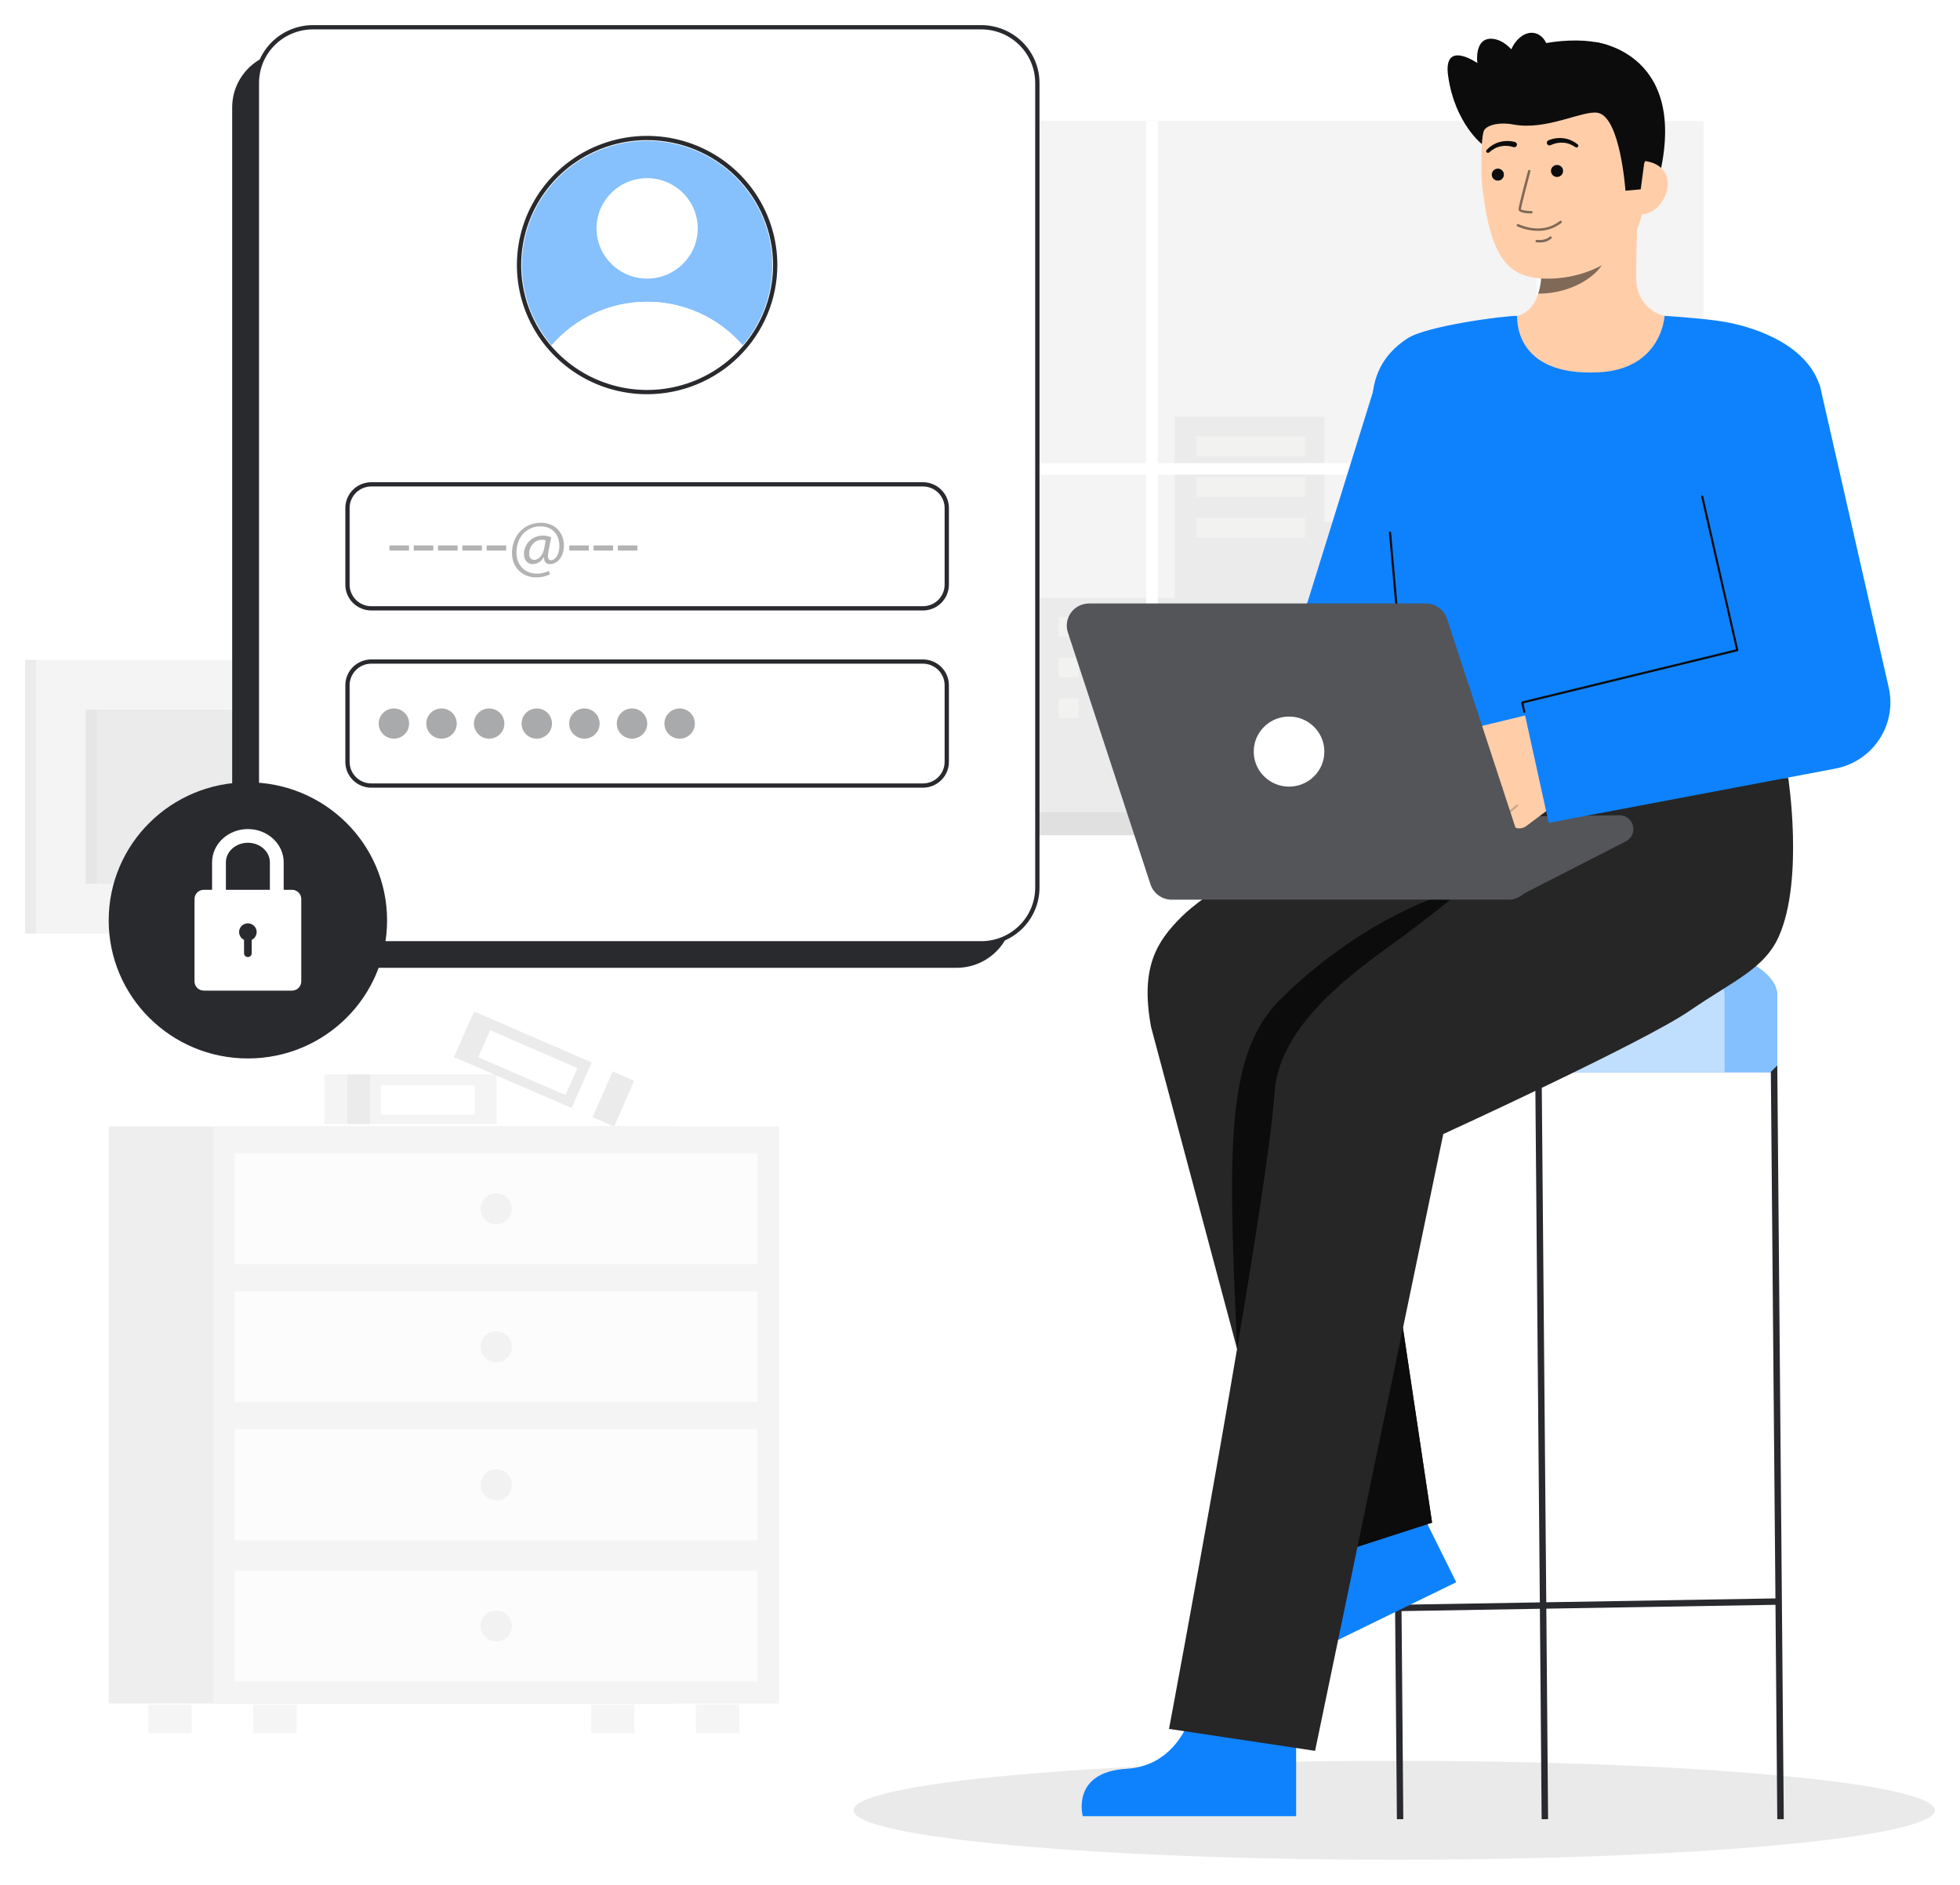 <svg width="312" height="300" viewBox="0 0 312 300" fill="none" xmlns="http://www.w3.org/2000/svg">
<g clip-path="url(#clip0_1_4725)" filter="url(#filter0_d_1_4725)">
<path d="M221.937 292C269.468 292 308 288.474 308 284.124C308 279.774 269.468 276.247 221.937 276.247C174.406 276.247 135.875 279.774 135.875 284.124C135.875 288.474 174.406 292 221.937 292Z" fill="white"/>
<path opacity="0.1" d="M221.937 292C269.468 292 308 288.474 308 284.124C308 279.774 269.468 276.247 221.937 276.247C174.406 276.247 135.875 279.774 135.875 284.124C135.875 288.474 174.406 292 221.937 292Z" fill="#292A2E"/>
<path d="M79.07 166.996H51.637V174.913H79.07V166.996Z" fill="#F4F4F4"/>
<path opacity="0.05" d="M58.915 166.996H55.321V174.913H58.915V166.996Z" fill="#292A2E"/>
<path d="M75.564 168.717H60.618V173.408H75.564V168.717Z" fill="white"/>
<path d="M100.951 168.029L75.461 156.987L72.267 164.242L97.756 175.284L100.951 168.029Z" fill="#F4F4F4"/>
<path opacity="0.05" d="M100.951 168.029L75.461 156.987L72.267 164.242L97.756 175.284L100.951 168.029Z" fill="#292A2E"/>
<path d="M97.528 166.546L94.188 165.099L90.993 172.354L94.333 173.801L97.528 166.546Z" fill="white"/>
<path d="M91.911 165.991L78.024 159.975L76.131 164.274L90.018 170.29L91.911 165.991Z" fill="white"/>
<path opacity="0.05" d="M100.999 267.284H94.105V271.851H100.999V267.284Z" fill="#292A2E"/>
<path opacity="0.05" d="M30.516 267.284H23.622V271.851H30.516V267.284Z" fill="#292A2E"/>
<path d="M107.319 175.284H17.303V267.13H107.319V175.284Z" fill="#F4F4F4"/>
<path opacity="0.03" d="M107.319 175.284H17.303V267.13H107.319V175.284Z" fill="#292A2E"/>
<path d="M124 175.284H33.984V267.13H124V175.284Z" fill="#F4F4F4"/>
<path opacity="0.05" d="M117.68 267.284H110.786V271.851H117.68V267.284Z" fill="#292A2E"/>
<path opacity="0.05" d="M47.198 267.284H40.304V271.851H47.198V267.284Z" fill="#292A2E"/>
<path opacity="0.7" d="M120.621 179.586H37.364V197.231H120.621V179.586Z" fill="white"/>
<path opacity="0.7" d="M120.621 201.55H37.364V219.196H120.621V201.55Z" fill="white"/>
<path opacity="0.7" d="M120.621 223.514H37.364V241.16H120.621V223.514Z" fill="white"/>
<path opacity="0.05" d="M78.992 190.878C80.367 190.878 81.482 189.772 81.482 188.409C81.482 187.045 80.367 185.94 78.992 185.94C77.617 185.94 76.503 187.045 76.503 188.409C76.503 189.772 77.617 190.878 78.992 190.878Z" fill="#292A2E"/>
<path opacity="0.05" d="M78.992 212.842C80.367 212.842 81.482 211.737 81.482 210.373C81.482 209.009 80.367 207.904 78.992 207.904C77.617 207.904 76.503 209.009 76.503 210.373C76.503 211.737 77.617 212.842 78.992 212.842Z" fill="#292A2E"/>
<path opacity="0.05" d="M78.992 234.807C80.367 234.807 81.482 233.701 81.482 232.338C81.482 230.974 80.367 229.869 78.992 229.869C77.617 229.869 76.503 230.974 76.503 232.338C76.503 233.701 77.617 234.807 78.992 234.807Z" fill="#292A2E"/>
<path opacity="0.7" d="M120.621 245.974H37.364V263.619H120.621V245.974Z" fill="white"/>
<path opacity="0.05" d="M78.993 257.266C80.367 257.266 81.482 256.16 81.482 254.797C81.482 253.433 80.367 252.328 78.993 252.328C77.618 252.328 76.503 253.433 76.503 254.797C76.503 256.16 77.618 257.266 78.993 257.266Z" fill="#292A2E"/>
<path d="M49.257 84.123H102.484L102.484 15.409H49.257L49.257 84.123Z" fill="#F4F4F4"/>
<path d="M49.257 15.409H47.531V84.123H49.257V15.409Z" fill="#F4F4F4"/>
<path opacity="0.05" d="M49.257 15.409H47.531V84.123H49.257V15.409Z" fill="#292A2E"/>
<path opacity="0.05" d="M58.953 71.606H92.788V27.926L58.953 27.926L58.953 71.606Z" fill="#292A2E"/>
<path opacity="0.03" d="M58.953 71.606H60.717L60.717 27.926H58.953L58.953 71.606Z" fill="#292A2E"/>
<path d="M5.726 144.592H49.257L49.257 101.021H5.726L5.726 144.592Z" fill="#F4F4F4"/>
<path opacity="0.05" d="M13.656 136.655H41.327V108.958H13.656L13.656 136.655Z" fill="#292A2E"/>
<path d="M5.727 101.021H4V144.592H5.727V101.021Z" fill="#F4F4F4"/>
<path opacity="0.05" d="M5.727 101.021H4V144.592H5.727V101.021Z" fill="#292A2E"/>
<path opacity="0.03" d="M13.656 136.655H15.419L15.419 108.958H13.656L13.656 136.655Z" fill="#292A2E"/>
<path d="M271.17 15.246H160.094V125.412H271.17V15.246Z" fill="#F4F4F4"/>
<path d="M160.094 15.246H158.821V125.412H160.094V15.246Z" fill="#F4F4F4"/>
<path opacity="0.05" d="M160.094 15.246H158.821V125.412H160.094V15.246Z" fill="#292A2E"/>
<path opacity="0.05" d="M187.003 91.16V62.336H210.808V79.082H247.682V108.732H263.355V125.412H247.682H244.663H165.438V91.16H187.003Z" fill="#292A2E"/>
<path opacity="0.34" d="M207.752 65.466H190.417V68.595H207.752V65.466Z" fill="#FFFFFA"/>
<path opacity="0.34" d="M207.752 71.951H190.417V75.08H207.752V71.951Z" fill="#FFFFFA"/>
<path opacity="0.34" d="M207.752 78.436H190.417V81.566H207.752V78.436Z" fill="#FFFFFA"/>
<path opacity="0.34" d="M171.707 94.197H168.511V97.327H171.707V94.197Z" fill="#FFFFFA"/>
<path opacity="0.34" d="M171.707 100.682H168.511V103.812H171.707V100.682Z" fill="#FFFFFA"/>
<path opacity="0.34" d="M171.707 107.167H168.511V110.297H171.707V107.167Z" fill="#FFFFFA"/>
<path opacity="0.34" d="M177.618 94.197H174.422V97.327H177.618V94.197Z" fill="#FFFFFA"/>
<path opacity="0.34" d="M177.618 100.682H174.422V103.812H177.618V100.682Z" fill="#FFFFFA"/>
<path opacity="0.34" d="M177.618 107.167H174.422V110.297H177.618V107.167Z" fill="#FFFFFA"/>
<path opacity="0.34" d="M183.369 94.197H180.174V97.327H183.369V94.197Z" fill="#FFFFFA"/>
<path opacity="0.34" d="M183.369 100.682H180.174V103.812H183.369V100.682Z" fill="#FFFFFA"/>
<path opacity="0.34" d="M183.369 107.167H180.174V110.297H183.369V107.167Z" fill="#FFFFFA"/>
<path d="M160.094 69.711H182.444V15.245H184.293V69.711H244.663V15.245H246.512V69.711H271.17V71.544H246.512V125.412H244.663V71.544H184.293V125.412H182.444V71.544H160.094V69.711Z" fill="white"/>
<path d="M275.595 125.279H155.669V128.943H275.595V125.279Z" fill="#F4F4F4"/>
<path opacity="0.1" d="M275.595 125.279H155.669V128.943H275.595V125.279Z" fill="#292A2E"/>
<path opacity="0.1" d="M155.669 125.279H153.938V128.943H155.669V125.279Z" fill="#292A2E"/>
<path opacity="0.1" d="M155.669 125.279H153.938V128.943H155.669V125.279Z" fill="#292A2E"/>
<path d="M252.123 144.152C235.118 144.152 221.333 148.753 221.333 154.429V166.664H282.914V154.429C282.914 148.753 269.128 144.152 252.123 144.152Z" fill="#0E82FD"/>
<path opacity="0.49" d="M252.123 144.152C235.118 144.152 221.333 148.753 221.333 154.429V166.664H282.914V154.429C282.914 148.753 269.128 144.152 252.123 144.152Z" fill="white"/>
<path opacity="0.49" d="M274.526 154.431V166.664H221.332V154.431C221.332 149.228 232.909 144.929 247.929 144.25C262.95 144.929 274.526 149.228 274.526 154.431Z" fill="white"/>
<path d="M282.914 285.548H283.947L282.914 165.579L281.889 166.604L282.62 250.405L246.141 251.02L245.405 166.595L244.38 166.604L245.117 251.038L223.096 251.409L222.357 166.595L221.332 165.588L222.365 285.548L223.381 285.539L223.105 252.425L245.125 252.054L245.405 285.548L246.43 285.539L246.15 252.037L282.628 251.422L282.914 285.548Z" fill="#292A2E"/>
<path d="M190.039 267.587C190.039 267.587 188.207 277.001 179.32 277.526C170.433 278.05 172.36 285.072 172.36 285.072H206.322V268.243L190.039 267.587Z" fill="#0E82FD"/>
<path d="M209.415 239.271C209.415 239.271 211.962 248.52 204.221 252.882C196.48 257.243 201.335 262.701 201.335 262.701L231.809 247.831L224.319 232.73L209.415 239.271Z" fill="#0E82FD"/>
<path d="M206.191 245.384L183.229 159.453C181.487 149.96 184.109 145.845 188.15 141.848C195.248 134.825 224.664 119.878 224.664 119.878L259.953 119.782C269.31 119.782 278.509 128.934 278.509 138.214C278.509 147.494 268.996 155.365 259.639 155.365L216.183 159.667L227.963 238.348L206.191 245.384Z" fill="#262626"/>
<path d="M227.963 238.347L223.325 207.371L199.832 221.586L206.191 245.384L227.963 238.347Z" fill="#0C0C0C"/>
<path d="M233.288 137.267C233.288 137.267 218.454 140.546 203.762 155.118C194.854 163.953 195.584 179.941 196.921 210.691L211.513 189.314L227.518 160.685L233.288 137.267Z" fill="#0C0C0C"/>
<path d="M284.652 119.773L260.686 119.661L260.677 119.974H253.42C253.42 119.974 235.242 136.563 220.608 147.017C209.963 154.621 203.469 161.87 202.907 169.771C201.537 189.031 186.088 271.174 186.088 271.174L209.339 274.666L229.744 176.499C229.744 176.499 261.648 161.91 269.028 156.834C275.977 152.054 280.886 150.206 283.186 144.989C287.157 135.978 284.652 119.773 284.652 119.773Z" fill="#262626"/>
<path d="M257.765 125.76L218.887 126.271L240.696 139.189L258.843 129.895C259.28 129.662 259.626 129.291 259.825 128.84C260.024 128.389 260.064 127.885 259.94 127.408C259.816 126.932 259.534 126.51 259.14 126.211C258.745 125.912 258.261 125.753 257.765 125.76Z" fill="#292A2E"/>
<path opacity="0.2" d="M257.765 125.76L218.887 126.271L240.696 139.189L258.843 129.895C259.28 129.662 259.626 129.291 259.825 128.84C260.024 128.389 260.064 127.885 259.94 127.408C259.816 126.932 259.534 126.51 259.14 126.211C258.745 125.912 258.261 125.753 257.765 125.76Z" fill="white"/>
<path d="M219.109 56.582L208.112 91.921L186.086 120.524L198.953 135.173L225.157 106.165C226.365 105.219 227.309 103.983 227.901 102.575L228.309 101.595L243.446 65.272L219.109 56.582Z" fill="#0E82FD"/>
<path d="M236.05 19.07C236.05 19.07 231.618 15.751 230.521 8.116C229.67 2.204 235.169 6.034 235.169 6.034C235.169 6.034 234.598 1.771 237.73 2.194C240.862 2.617 242.614 7.095 242.614 7.095" fill="#0C0C0C"/>
<path d="M253.915 2.693C253.915 2.693 269.452 4.345 263.835 25.227L262.461 25.318L259.67 25.504" fill="#0C0C0C"/>
<path d="M238.652 47.035C238.72 47.026 239.478 59.5 254.088 58.413C264.205 57.662 267.811 47.017 268.043 47.017C266.952 46.787 265.604 46.438 265.069 46.319C263.901 46.05 262.844 45.435 262.038 44.556C261.231 43.676 260.714 42.574 260.554 41.396C260.258 39.628 260.759 30.581 260.606 28.792L245.08 32.23C245.297 36.008 246.815 44.768 241.494 46.319C240.607 46.575 239.653 46.812 238.652 47.035Z" fill="#FFCEA9"/>
<path opacity="0.52" d="M244.862 42.739C245.105 41.961 245.262 41.16 245.329 40.348C245.5 38.497 245.465 36.633 245.227 34.789C248.383 34.367 251.357 33.075 253.81 31.061C254.098 32.117 255.684 36.732 255.244 37.734C254.415 39.631 250.515 42.739 244.862 42.739Z" fill="#0C0C0C"/>
<path d="M248.067 40.27C254.193 39.724 261.525 35.886 261.631 27.638L261.726 20.196C261.832 11.949 257.55 5.208 249.721 5.109C241.891 5.011 235.953 11.623 235.847 19.87L235.805 23.165C235.811 24.296 235.894 25.426 236.054 26.546C236.456 29.51 237.079 34.016 239.107 37.064C241.021 39.942 244.153 40.617 248.067 40.27Z" fill="#FFCEA9"/>
<path opacity="0.52" d="M245.225 32.731C243.96 32.788 242.7 32.549 241.546 32.034C241.499 32.013 241.462 31.974 241.443 31.927C241.425 31.879 241.425 31.826 241.446 31.778C241.466 31.731 241.504 31.694 241.552 31.674C241.6 31.654 241.653 31.654 241.701 31.673C244.188 32.725 246.446 32.571 248.23 31.228C248.266 31.2 248.304 31.174 248.342 31.149C248.387 31.128 248.439 31.125 248.486 31.14C248.533 31.154 248.573 31.186 248.598 31.229C248.623 31.271 248.63 31.322 248.62 31.37C248.609 31.418 248.58 31.46 248.539 31.488C248.525 31.497 248.502 31.515 248.471 31.539C247.533 32.248 246.402 32.663 245.225 32.731Z" fill="#0C0C0C"/>
<path opacity="0.52" d="M245.283 34.589C245.054 34.603 244.825 34.597 244.598 34.572C244.572 34.57 244.547 34.562 244.524 34.55C244.501 34.538 244.481 34.521 244.465 34.501C244.448 34.481 244.436 34.458 244.429 34.433C244.422 34.409 244.419 34.383 244.422 34.357C244.425 34.331 244.433 34.307 244.445 34.284C244.457 34.262 244.474 34.242 244.494 34.225C244.514 34.209 244.538 34.197 244.562 34.19C244.587 34.183 244.613 34.18 244.639 34.183C246.007 34.327 246.661 33.705 246.688 33.679C246.725 33.642 246.776 33.621 246.828 33.621C246.88 33.621 246.931 33.642 246.968 33.678C247.005 33.715 247.026 33.765 247.026 33.817C247.026 33.869 247.005 33.919 246.968 33.955C246.497 34.353 245.901 34.577 245.283 34.589Z" fill="#0C0C0C"/>
<path d="M238.433 24.75C238.966 24.75 239.397 24.322 239.397 23.794C239.397 23.266 238.966 22.837 238.433 22.837C237.9 22.837 237.469 23.266 237.469 23.794C237.469 24.322 237.9 24.75 238.433 24.75Z" fill="#0C0C0C"/>
<path d="M247.855 24.164C248.388 24.164 248.82 23.736 248.82 23.207C248.82 22.679 248.388 22.251 247.855 22.251C247.322 22.251 246.891 22.679 246.891 23.207C246.891 23.736 247.322 24.164 247.855 24.164Z" fill="#0C0C0C"/>
<path d="M261.112 30.146C263.492 30.176 265.453 27.676 265.484 25.316C265.515 22.956 263.601 21.63 261.222 21.601L259.976 23.166L259.067 30.12L261.112 30.146Z" fill="#FFCEA9"/>
<path d="M258.745 26.353C258.745 26.353 257.942 14.683 254.373 13.962C251.997 13.482 246.235 16.825 240.897 15.815C238.562 15.375 236.345 15.947 236.12 17.041C236.03 17.474 234.576 11.249 238.233 6.526C241.144 2.766 250.671 1.702 255.006 2.935C267.008 6.35 261.712 22.113 261.712 22.113L261.177 26.136L258.745 26.353Z" fill="#0C0C0C"/>
<g opacity="0.52">
<path d="M243.786 29.977C243.781 29.977 243.776 29.977 243.771 29.977C243.004 29.97 241.719 29.872 241.724 29.303C241.73 28.832 243.082 23.756 243.236 23.179C243.25 23.13 243.282 23.087 243.327 23.061C243.372 23.036 243.425 23.029 243.475 23.042C243.525 23.055 243.568 23.087 243.594 23.132C243.62 23.176 243.627 23.229 243.614 23.279C243.013 25.526 242.118 28.987 242.115 29.308C242.189 29.443 242.981 29.583 243.775 29.591C243.825 29.592 243.872 29.612 243.908 29.647C243.944 29.682 243.964 29.729 243.966 29.779C243.967 29.829 243.949 29.877 243.916 29.914C243.883 29.951 243.836 29.974 243.786 29.978V29.977Z" fill="#0C0C0C"/>
</g>
<path d="M241.171 18.607C240.365 18.387 239.514 18.387 238.708 18.607C238.312 18.713 237.935 18.877 237.588 19.094C237.245 19.306 236.931 19.561 236.652 19.851C236.601 19.903 236.572 19.972 236.571 20.045C236.57 20.117 236.597 20.188 236.647 20.241C236.696 20.294 236.765 20.326 236.838 20.331C236.911 20.335 236.983 20.311 237.039 20.264L237.056 20.25C237.314 20.013 237.601 19.809 237.91 19.643C238.213 19.479 238.54 19.36 238.879 19.293C239.546 19.154 240.239 19.192 240.886 19.404L240.913 19.413C241.019 19.447 241.134 19.439 241.234 19.39C241.334 19.341 241.41 19.255 241.447 19.151C241.484 19.047 241.479 18.933 241.433 18.832C241.386 18.732 241.302 18.654 241.198 18.614L241.171 18.607Z" fill="#0C0C0C"/>
<path d="M246.876 19.087C247.49 18.792 248.171 18.662 248.851 18.712C249.196 18.734 249.535 18.808 249.858 18.931C250.186 19.055 250.497 19.219 250.784 19.419L250.803 19.431C250.864 19.471 250.939 19.485 251.011 19.471C251.083 19.457 251.147 19.416 251.189 19.357C251.232 19.298 251.249 19.224 251.238 19.152C251.227 19.08 251.189 19.015 251.131 18.971C250.816 18.72 250.47 18.509 250.102 18.344C249.729 18.175 249.333 18.062 248.926 18.01C248.098 17.898 247.255 18.01 246.486 18.334C246.434 18.356 246.388 18.388 246.349 18.428C246.31 18.469 246.279 18.516 246.258 18.568C246.238 18.62 246.228 18.675 246.229 18.731C246.23 18.787 246.242 18.842 246.264 18.893C246.309 18.996 246.394 19.078 246.5 19.119C246.552 19.139 246.608 19.149 246.664 19.148C246.72 19.147 246.776 19.135 246.828 19.113L246.851 19.102L246.876 19.087Z" fill="#0C0C0C"/>
<path d="M246.486 6.579C247.027 4.008 246.039 1.628 244.277 1.263C242.516 0.898 240.649 2.686 240.108 5.257C239.566 7.828 240.555 10.208 242.316 10.573C244.077 10.938 245.944 9.15 246.486 6.579Z" fill="#0C0C0C"/>
<path d="M220.497 74.452C220.958 79.814 224.22 113.273 224.664 119.879H284.625C284.97 113.921 286.517 87.869 287.823 76.217C289.071 65.099 290.818 60.04 289.382 56.586C286.849 50.492 278.785 47.771 273.324 47.038C269.99 46.59 264.974 46.269 264.974 46.269C264.974 46.269 264.55 54.789 254.425 55.263C240.641 55.907 241.562 46.269 241.493 46.269C239.26 46.269 227.106 47.88 224.066 49.844C219.774 52.619 218.505 56.401 218.455 59.875C218.398 63.877 219.976 68.368 220.497 74.452Z" fill="#0E82FD"/>
<path d="M223.538 106.693C223.495 106.693 223.454 106.678 223.422 106.649C223.391 106.62 223.371 106.581 223.367 106.539L221.095 80.769C221.091 80.724 221.105 80.68 221.135 80.645C221.164 80.611 221.205 80.589 221.25 80.585C221.273 80.583 221.296 80.585 221.317 80.592C221.339 80.598 221.359 80.609 221.376 80.623C221.393 80.638 221.407 80.655 221.418 80.675C221.428 80.695 221.434 80.717 221.436 80.739L223.707 106.509C223.711 106.554 223.697 106.598 223.668 106.633C223.639 106.667 223.597 106.689 223.552 106.693C223.547 106.693 223.543 106.693 223.538 106.693Z" fill="#0C0C0C"/>
<path d="M227.886 121.662L236.119 115.037L234.733 115.426C234.284 115.542 233.806 115.485 233.397 115.266C232.988 115.046 232.679 114.681 232.531 114.244C232.462 114.016 232.441 113.776 232.469 113.54C232.498 113.303 232.574 113.075 232.694 112.869C232.814 112.663 232.975 112.483 233.167 112.34C233.359 112.198 233.579 112.096 233.812 112.04L251.109 107.868L252.597 113.332C253.06 115.029 253 116.824 252.427 118.488C251.854 120.151 250.794 121.607 249.381 122.669L242.972 127.466C242.644 127.721 242.237 127.856 241.82 127.848C241.403 127.841 241.002 127.69 240.684 127.423C240.401 127.175 240.206 126.844 240.127 126.478C240.048 126.112 240.089 125.731 240.244 125.39C240.216 125.382 240.191 125.367 240.172 125.346C240.155 125.325 240.143 125.301 240.137 125.274C240.132 125.248 240.133 125.221 240.141 125.195L238.96 126.082C238.595 126.368 238.135 126.506 237.671 126.468C237.208 126.429 236.777 126.218 236.465 125.877C236.196 125.562 236.049 125.163 236.047 124.751C236.046 124.339 236.192 123.939 236.458 123.623C236.44 123.62 236.422 123.614 236.405 123.605L235.92 123.969C235.592 124.225 235.185 124.36 234.768 124.352C234.351 124.344 233.95 124.193 233.632 123.926C233.29 123.625 233.078 123.205 233.042 122.753C233.005 122.301 233.146 121.852 233.436 121.501C233.429 121.491 233.423 121.481 233.419 121.469L229.99 124.228C229.82 124.365 229.625 124.467 229.415 124.529C229.205 124.591 228.985 124.611 228.767 124.589C228.55 124.566 228.339 124.501 228.146 124.398C227.954 124.295 227.784 124.155 227.646 123.986C227.508 123.817 227.405 123.624 227.342 123.415C227.28 123.207 227.26 122.989 227.282 122.773C227.305 122.557 227.37 122.348 227.475 122.157C227.579 121.966 227.72 121.798 227.89 121.661L227.886 121.662Z" fill="#FFCEA9"/>
<path opacity="0.2" d="M233.624 121.568C233.642 121.562 233.659 121.552 233.674 121.54L236.973 118.822C236.99 118.808 237.003 118.791 237.014 118.772C237.024 118.753 237.03 118.732 237.032 118.71C237.034 118.689 237.032 118.667 237.025 118.646C237.019 118.626 237.008 118.606 236.994 118.59C236.98 118.573 236.963 118.559 236.944 118.549C236.924 118.539 236.903 118.533 236.882 118.531C236.86 118.529 236.838 118.532 236.817 118.538C236.796 118.544 236.777 118.555 236.76 118.569L233.462 121.287C233.432 121.311 233.411 121.346 233.404 121.384C233.398 121.422 233.404 121.461 233.424 121.495C233.443 121.528 233.474 121.554 233.51 121.568C233.547 121.581 233.587 121.581 233.624 121.568Z" fill="#0A0A0A"/>
<path opacity="0.2" d="M236.531 123.621C236.549 123.615 236.566 123.605 236.58 123.594L239.19 121.477C239.224 121.45 239.245 121.41 239.25 121.366C239.254 121.323 239.241 121.279 239.213 121.246C239.185 121.212 239.145 121.19 239.101 121.186C239.057 121.182 239.014 121.195 238.98 121.222L236.37 123.339C236.34 123.363 236.319 123.398 236.312 123.436C236.304 123.474 236.311 123.513 236.33 123.547C236.35 123.581 236.38 123.607 236.417 123.621C236.454 123.634 236.494 123.634 236.531 123.621Z" fill="#0A0A0A"/>
<path opacity="0.2" d="M240.351 125.396C240.37 125.389 240.388 125.378 240.403 125.365L241.612 124.337C241.628 124.323 241.642 124.306 241.652 124.287C241.662 124.268 241.667 124.247 241.669 124.225C241.671 124.204 241.668 124.182 241.661 124.161C241.655 124.141 241.644 124.122 241.63 124.105C241.616 124.089 241.598 124.076 241.579 124.066C241.559 124.056 241.538 124.05 241.517 124.049C241.495 124.047 241.473 124.05 241.452 124.056C241.432 124.063 241.412 124.074 241.396 124.088L240.187 125.116C240.158 125.141 240.138 125.175 240.132 125.213C240.125 125.251 240.132 125.29 240.152 125.323C240.171 125.356 240.202 125.382 240.238 125.395C240.275 125.408 240.314 125.408 240.351 125.396Z" fill="#0A0A0A"/>
<path d="M300.654 105.435L300.591 105.157L289.646 57.145L267.994 62L276.536 99.476L242.317 107.816L246.528 126.967L292.129 118.34C292.232 118.32 292.384 118.29 292.488 118.266C293.873 117.956 295.184 117.377 296.344 116.564C297.504 115.751 298.492 114.72 299.25 113.528C300.008 112.337 300.523 111.009 300.764 109.62C301.004 108.231 300.967 106.809 300.654 105.435Z" fill="#0E82FD"/>
<path d="M242.149 107.852C242.14 107.809 242.148 107.764 242.172 107.727C242.195 107.69 242.233 107.663 242.275 107.653L276.343 99.354L270.804 75.089C270.797 75.067 270.796 75.044 270.799 75.021C270.802 74.999 270.809 74.977 270.821 74.957C270.833 74.937 270.849 74.92 270.868 74.907C270.886 74.893 270.908 74.883 270.93 74.879C270.953 74.873 270.976 74.873 270.999 74.877C271.022 74.881 271.043 74.89 271.063 74.903C271.082 74.915 271.098 74.932 271.111 74.951C271.124 74.97 271.132 74.992 271.136 75.014L276.712 99.442C276.723 99.485 276.715 99.531 276.692 99.569C276.668 99.607 276.631 99.634 276.587 99.645L242.517 107.944C242.517 107.944 242.745 108.931 242.81 109.265C242.815 109.308 242.803 109.352 242.775 109.386C242.748 109.42 242.708 109.442 242.664 109.447C242.62 109.452 242.576 109.44 242.542 109.413C242.507 109.385 242.485 109.346 242.48 109.302C242.402 108.937 242.149 107.852 242.149 107.852Z" fill="#0C0C0C"/>
<path d="M243.485 134.594L230.328 94.482C230.096 93.777 229.646 93.162 229.042 92.727C228.437 92.291 227.709 92.057 226.961 92.057H173.359C172.8 92.057 172.249 92.188 171.751 92.439C171.254 92.691 170.823 93.056 170.495 93.504C170.166 93.953 169.95 94.472 169.862 95.019C169.775 95.567 169.82 96.127 169.993 96.654L183.15 136.767C183.381 137.471 183.831 138.086 184.436 138.521C185.041 138.957 185.769 139.191 186.516 139.191H240.118C240.677 139.191 241.228 139.06 241.726 138.809C242.223 138.557 242.654 138.192 242.982 137.744C243.311 137.295 243.527 136.776 243.615 136.229C243.702 135.681 243.657 135.121 243.485 134.594Z" fill="#292A2E"/>
<path opacity="0.2" d="M243.485 134.594L230.328 94.482C230.096 93.777 229.646 93.162 229.042 92.727C228.437 92.291 227.709 92.057 226.961 92.057H173.359C172.8 92.057 172.249 92.188 171.751 92.439C171.254 92.691 170.823 93.056 170.495 93.504C170.166 93.953 169.95 94.472 169.862 95.019C169.775 95.567 169.82 96.127 169.993 96.654L183.15 136.767C183.381 137.471 183.831 138.086 184.436 138.521C185.041 138.957 185.769 139.191 186.516 139.191H240.118C240.677 139.191 241.228 139.06 241.726 138.809C242.223 138.557 242.654 138.192 242.982 137.744C243.311 137.295 243.527 136.776 243.615 136.229C243.702 135.681 243.657 135.121 243.485 134.594Z" fill="white"/>
<path d="M205.194 121.2C208.299 121.2 210.816 118.703 210.816 115.624C210.816 112.545 208.299 110.048 205.194 110.048C202.09 110.048 199.573 112.545 199.573 115.624C199.573 118.703 202.09 121.2 205.194 121.2Z" fill="white"/>
<path d="M152.272 4.239H45.885C40.956 4.239 36.961 8.202 36.961 13.09V141.185C36.961 146.074 40.956 150.037 45.885 150.037H152.272C157.201 150.037 161.196 146.074 161.196 141.185V13.09C161.196 8.202 157.201 4.239 152.272 4.239Z" fill="#292A2E"/>
<path d="M156.204 0.339H49.817C44.888 0.339 40.893 4.301 40.893 9.19V137.285C40.893 142.174 44.888 146.136 49.817 146.136H156.204C161.133 146.136 165.129 142.174 165.129 137.285V9.19C165.129 4.301 161.133 0.339 156.204 0.339Z" fill="white"/>
<path d="M156.204 146.475H49.817C47.36 146.473 45.005 145.503 43.268 143.78C41.531 142.058 40.554 139.722 40.551 137.285V9.19C40.554 6.753 41.531 4.418 43.268 2.695C45.005 0.972 47.36 0.003 49.817 0L156.204 0C158.661 0.003 161.016 0.972 162.753 2.695C164.49 4.418 165.467 6.753 165.47 9.19V137.285C165.467 139.721 164.49 142.057 162.753 143.78C161.016 145.503 158.661 146.472 156.204 146.475ZM49.817 0.677C47.541 0.68 45.36 1.578 43.751 3.173C42.142 4.769 41.237 6.933 41.234 9.19V137.285C41.237 139.542 42.142 141.706 43.751 143.301C45.36 144.897 47.541 145.795 49.817 145.797H156.204C158.48 145.795 160.661 144.897 162.27 143.301C163.879 141.706 164.784 139.542 164.787 137.285V9.19C164.784 6.933 163.879 4.769 162.27 3.173C160.661 1.578 158.48 0.68 156.204 0.677H49.817Z" fill="#292A2E"/>
<path d="M39.46 164.465C51.697 164.465 61.617 154.627 61.617 142.49C61.617 130.353 51.697 120.515 39.46 120.515C27.223 120.515 17.303 130.353 17.303 142.49C17.303 154.627 27.223 164.465 39.46 164.465Z" fill="#292A2E"/>
<path d="M34.86 139.622C34.569 139.622 34.289 139.507 34.083 139.303C33.876 139.098 33.76 138.821 33.76 138.531V133.25C33.76 130.33 36.317 127.954 39.46 127.954C42.602 127.954 45.159 130.33 45.159 133.25V138.169C45.162 138.314 45.136 138.458 45.081 138.592C45.027 138.727 44.947 138.85 44.844 138.953C44.742 139.056 44.62 139.138 44.485 139.194C44.35 139.25 44.206 139.279 44.06 139.279C43.913 139.279 43.769 139.25 43.634 139.194C43.499 139.138 43.377 139.056 43.275 138.953C43.172 138.85 43.092 138.727 43.038 138.592C42.984 138.458 42.957 138.314 42.96 138.169V133.25C42.96 131.533 41.389 130.136 39.46 130.136C37.531 130.136 35.96 131.533 35.96 133.25V138.532C35.96 138.821 35.844 139.099 35.638 139.303C35.431 139.507 35.152 139.622 34.86 139.622Z" fill="white"/>
<path d="M46.477 137.619H32.443C31.625 137.619 30.961 138.277 30.961 139.088V152.199C30.961 153.011 31.625 153.669 32.443 153.669H46.477C47.295 153.669 47.959 153.011 47.959 152.199V139.088C47.959 138.277 47.295 137.619 46.477 137.619Z" fill="white"/>
<path d="M38.063 144.346C38.063 144.606 38.136 144.861 38.275 145.081C38.414 145.302 38.613 145.479 38.848 145.593V147.722C38.848 147.883 38.913 148.036 39.027 148.15C39.141 148.263 39.296 148.327 39.458 148.327C39.62 148.327 39.775 148.263 39.889 148.15C40.004 148.036 40.068 147.883 40.068 147.722V145.593C40.293 145.485 40.484 145.319 40.622 145.113C40.76 144.907 40.84 144.668 40.853 144.421C40.867 144.174 40.813 143.928 40.698 143.708C40.584 143.488 40.411 143.303 40.2 143.172C39.989 143.041 39.745 142.968 39.496 142.961C39.247 142.954 39 143.014 38.782 143.134C38.563 143.253 38.382 143.429 38.255 143.642C38.128 143.855 38.061 144.098 38.061 144.346H38.063Z" fill="#292A2E"/>
<path d="M146.914 73.088H59.108C57.011 73.088 55.312 74.773 55.312 76.852V89.061C55.312 91.14 57.011 92.825 59.108 92.825H146.914C149.01 92.825 150.71 91.14 150.71 89.061V76.852C150.71 74.773 149.01 73.088 146.914 73.088Z" fill="white"/>
<path d="M146.914 93.163H59.108C58.011 93.162 56.959 92.73 56.184 91.96C55.408 91.191 54.972 90.148 54.971 89.061V76.852C54.972 75.764 55.408 74.721 56.184 73.952C56.959 73.183 58.011 72.75 59.108 72.749H146.914C148.011 72.75 149.062 73.183 149.838 73.952C150.613 74.721 151.05 75.764 151.051 76.852V89.061C151.05 90.148 150.613 91.191 149.838 91.96C149.062 92.73 148.011 93.162 146.914 93.163ZM59.108 73.426C58.192 73.427 57.314 73.788 56.666 74.43C56.019 75.073 55.655 75.944 55.654 76.852V89.061C55.655 89.969 56.019 90.839 56.666 91.482C57.314 92.124 58.192 92.485 59.108 92.486H146.914C147.83 92.485 148.708 92.124 149.355 91.482C150.003 90.839 150.367 89.969 150.368 89.061V76.852C150.367 75.944 150.003 75.073 149.355 74.43C148.708 73.788 147.83 73.427 146.914 73.426H59.108Z" fill="#292A2E"/>
<path d="M146.914 101.294H59.108C57.011 101.294 55.312 102.98 55.312 105.059V117.268C55.312 119.347 57.011 121.032 59.108 121.032H146.914C149.01 121.032 150.71 119.347 150.71 117.268V105.059C150.71 102.98 149.01 101.294 146.914 101.294Z" fill="white"/>
<path d="M146.914 121.37H59.108C58.011 121.369 56.959 120.936 56.183 120.167C55.408 119.398 54.972 118.354 54.971 117.266V105.059C54.972 103.971 55.408 102.928 56.184 102.159C56.959 101.39 58.011 100.957 59.108 100.956H146.914C148.011 100.957 149.062 101.39 149.838 102.159C150.613 102.928 151.05 103.971 151.051 105.059V117.266C151.05 118.354 150.614 119.398 149.838 120.167C149.063 120.936 148.011 121.369 146.914 121.37ZM59.108 101.633C58.192 101.634 57.314 101.995 56.666 102.638C56.019 103.28 55.655 104.151 55.654 105.059V117.266C55.655 118.175 56.019 119.045 56.666 119.688C57.314 120.33 58.192 120.691 59.108 120.692H146.914C147.83 120.691 148.708 120.33 149.355 119.688C150.003 119.045 150.367 118.175 150.368 117.266V105.059C150.367 104.151 150.003 103.28 149.355 102.638C148.708 101.995 147.83 101.634 146.914 101.633H59.108Z" fill="#292A2E"/>
<path d="M103.011 58.406C114.27 58.406 123.397 49.353 123.397 38.186C123.397 27.019 114.27 17.967 103.011 17.967C91.751 17.967 82.624 27.019 82.624 38.186C82.624 49.353 91.751 58.406 103.011 58.406Z" fill="white"/>
<path d="M103.011 58.745C98.911 58.745 94.903 57.539 91.495 55.28C88.086 53.021 85.429 49.81 83.86 46.054C82.291 42.297 81.881 38.164 82.681 34.176C83.481 30.188 85.455 26.525 88.354 23.649C91.252 20.774 94.946 18.816 98.967 18.023C102.988 17.23 107.155 17.637 110.943 19.193C114.73 20.749 117.968 23.384 120.245 26.765C122.523 30.146 123.739 34.12 123.739 38.187C123.733 43.637 121.547 48.863 117.661 52.717C113.775 56.571 108.506 58.739 103.011 58.745ZM103.011 18.305C99.046 18.305 95.171 19.471 91.874 21.656C88.578 23.84 86.008 26.945 84.491 30.578C82.974 34.211 82.577 38.209 83.351 42.065C84.124 45.922 86.033 49.464 88.837 52.245C91.64 55.025 95.212 56.918 99.1 57.686C102.988 58.453 107.019 58.059 110.681 56.554C114.344 55.049 117.475 52.501 119.677 49.232C121.88 45.962 123.056 42.119 123.056 38.187C123.05 32.916 120.936 27.862 117.178 24.135C113.42 20.408 108.325 18.311 103.011 18.305Z" fill="#292A2E"/>
<path opacity="0.5" d="M122.944 38.186C122.95 42.867 121.276 47.396 118.221 50.963C116.34 48.787 114.006 47.041 111.381 45.844C108.755 44.647 105.899 44.028 103.009 44.029C100.12 44.029 97.264 44.65 94.639 45.847C92.014 47.045 89.681 48.792 87.8 50.968C85.726 48.54 84.273 45.651 83.566 42.547C82.858 39.443 82.916 36.215 83.736 33.138C84.555 30.061 86.111 27.226 88.272 24.873C90.433 22.52 93.134 20.72 96.147 19.624C99.159 18.528 102.394 18.17 105.576 18.58C108.758 18.989 111.793 20.155 114.424 21.977C117.055 23.799 119.203 26.224 120.686 29.047C122.17 31.869 122.944 35.004 122.944 38.186Z" fill="#0E82FD"/>
<path d="M118.221 50.963C116.35 53.154 114.021 54.915 111.394 56.123C108.768 57.331 105.907 57.957 103.012 57.957C100.117 57.958 97.256 57.333 94.629 56.126C92.002 54.919 89.672 53.159 87.8 50.968C89.681 48.792 92.014 47.045 94.639 45.847C97.264 44.65 100.12 44.029 103.01 44.029C105.899 44.028 108.755 44.648 111.381 45.844C114.006 47.041 116.34 48.787 118.221 50.963Z" fill="white"/>
<path d="M103.011 40.34C107.461 40.34 111.068 36.762 111.068 32.348C111.068 27.935 107.461 24.357 103.011 24.357C98.561 24.357 94.954 27.935 94.954 32.348C94.954 36.762 98.561 40.34 103.011 40.34Z" fill="white"/>
<g opacity="0.4">
<path d="M62.703 113.567C64.042 113.567 65.127 112.491 65.127 111.163C65.127 109.836 64.042 108.76 62.703 108.76C61.365 108.76 60.28 109.836 60.28 111.163C60.28 112.491 61.365 113.567 62.703 113.567Z" fill="#292A2E"/>
<path d="M70.284 113.567C71.622 113.567 72.707 112.491 72.707 111.163C72.707 109.836 71.622 108.76 70.284 108.76C68.946 108.76 67.861 109.836 67.861 111.163C67.861 112.491 68.946 113.567 70.284 113.567Z" fill="#292A2E"/>
<path d="M77.865 113.567C79.203 113.567 80.288 112.491 80.288 111.163C80.288 109.836 79.203 108.76 77.865 108.76C76.526 108.76 75.441 109.836 75.441 111.163C75.441 112.491 76.526 113.567 77.865 113.567Z" fill="#292A2E"/>
<path d="M85.445 113.567C86.784 113.567 87.869 112.491 87.869 111.163C87.869 109.836 86.784 108.76 85.445 108.76C84.107 108.76 83.022 109.836 83.022 111.163C83.022 112.491 84.107 113.567 85.445 113.567Z" fill="#292A2E"/>
<path d="M93.026 113.567C94.364 113.567 95.449 112.491 95.449 111.163C95.449 109.836 94.364 108.76 93.026 108.76C91.687 108.76 90.602 109.836 90.602 111.163C90.602 112.491 91.687 113.567 93.026 113.567Z" fill="#292A2E"/>
<path d="M100.607 113.567C101.945 113.567 103.03 112.491 103.03 111.163C103.03 109.836 101.945 108.76 100.607 108.76C99.268 108.76 98.183 109.836 98.183 111.163C98.183 112.491 99.268 113.567 100.607 113.567Z" fill="#292A2E"/>
<path d="M108.187 113.567C109.526 113.567 110.61 112.491 110.61 111.163C110.61 109.836 109.526 108.76 108.187 108.76C106.849 108.76 105.764 109.836 105.764 111.163C105.764 112.491 106.849 113.567 108.187 113.567Z" fill="#292A2E"/>
</g>
<g opacity="0.3">
<path d="M65.107 82.811V83.624H61.995V82.811H65.107Z" fill="black"/>
<path d="M68.975 82.811V83.624H65.862V82.811H68.975Z" fill="black"/>
<path d="M72.842 82.811V83.624H69.73V82.811H72.842Z" fill="black"/>
<path d="M76.709 82.811V83.624H73.597V82.811H76.709Z" fill="black"/>
<path d="M80.577 82.811V83.624H77.465V82.811H80.577Z" fill="black"/>
<path d="M87.557 87.398C86.865 87.751 86.093 87.923 85.316 87.899C83.249 87.899 81.497 86.399 81.497 84C81.497 81.425 83.299 79.201 86.097 79.201C88.289 79.201 89.763 80.725 89.763 82.812C89.763 84.687 88.705 85.787 87.52 85.787C87.017 85.787 86.55 85.448 86.588 84.687H86.537C86.374 85.017 86.122 85.294 85.808 85.489C85.494 85.683 85.132 85.786 84.761 85.787C84.031 85.787 83.401 85.2 83.401 84.212C83.399 83.823 83.475 83.437 83.625 83.077C83.775 82.717 83.995 82.39 84.272 82.115C84.55 81.84 84.88 81.621 85.243 81.473C85.606 81.325 85.995 81.249 86.387 81.25C86.85 81.244 87.309 81.333 87.736 81.513L87.307 83.775C87.118 84.723 87.269 85.164 87.685 85.175C88.328 85.187 89.046 84.337 89.046 82.888C89.046 81.076 87.95 79.776 85.996 79.776C83.943 79.776 82.216 81.388 82.216 83.925C82.216 86.012 83.59 87.299 85.455 87.299C86.116 87.314 86.77 87.164 87.357 86.862L87.557 87.398ZM86.864 81.999C86.659 81.94 86.447 81.91 86.234 81.912C85.125 81.912 84.231 82.949 84.231 84.161C84.231 84.711 84.508 85.11 85.062 85.11C85.793 85.11 86.461 84.185 86.599 83.41L86.864 81.999Z" fill="black"/>
<path d="M93.729 82.811V83.624H90.617V82.811H93.729Z" fill="black"/>
<path d="M97.597 82.811V83.624H94.485V82.811H97.597Z" fill="black"/>
<path d="M101.465 82.811V83.624H98.352V82.811H101.465Z" fill="black"/>
</g>
</g>
<defs>
<filter id="filter0_d_1_4725" x="0" y="0" width="312" height="300" filterUnits="userSpaceOnUse" color-interpolation-filters="sRGB">
<feFlood flood-opacity="0" result="BackgroundImageFix"/>
<feColorMatrix in="SourceAlpha" type="matrix" values="0 0 0 0 0 0 0 0 0 0 0 0 0 0 0 0 0 0 127 0" result="hardAlpha"/>
<feOffset dy="4"/>
<feGaussianBlur stdDeviation="2"/>
<feComposite in2="hardAlpha" operator="out"/>
<feColorMatrix type="matrix" values="0 0 0 0 0 0 0 0 0 0 0 0 0 0 0 0 0 0 0.25 0"/>
<feBlend mode="normal" in2="BackgroundImageFix" result="effect1_dropShadow_1_4725"/>
<feBlend mode="normal" in="SourceGraphic" in2="effect1_dropShadow_1_4725" result="shape"/>
</filter>
<clipPath id="clip0_1_4725">
<rect width="304" height="292" fill="white" transform="translate(4)"/>
</clipPath>
</defs>
</svg>

